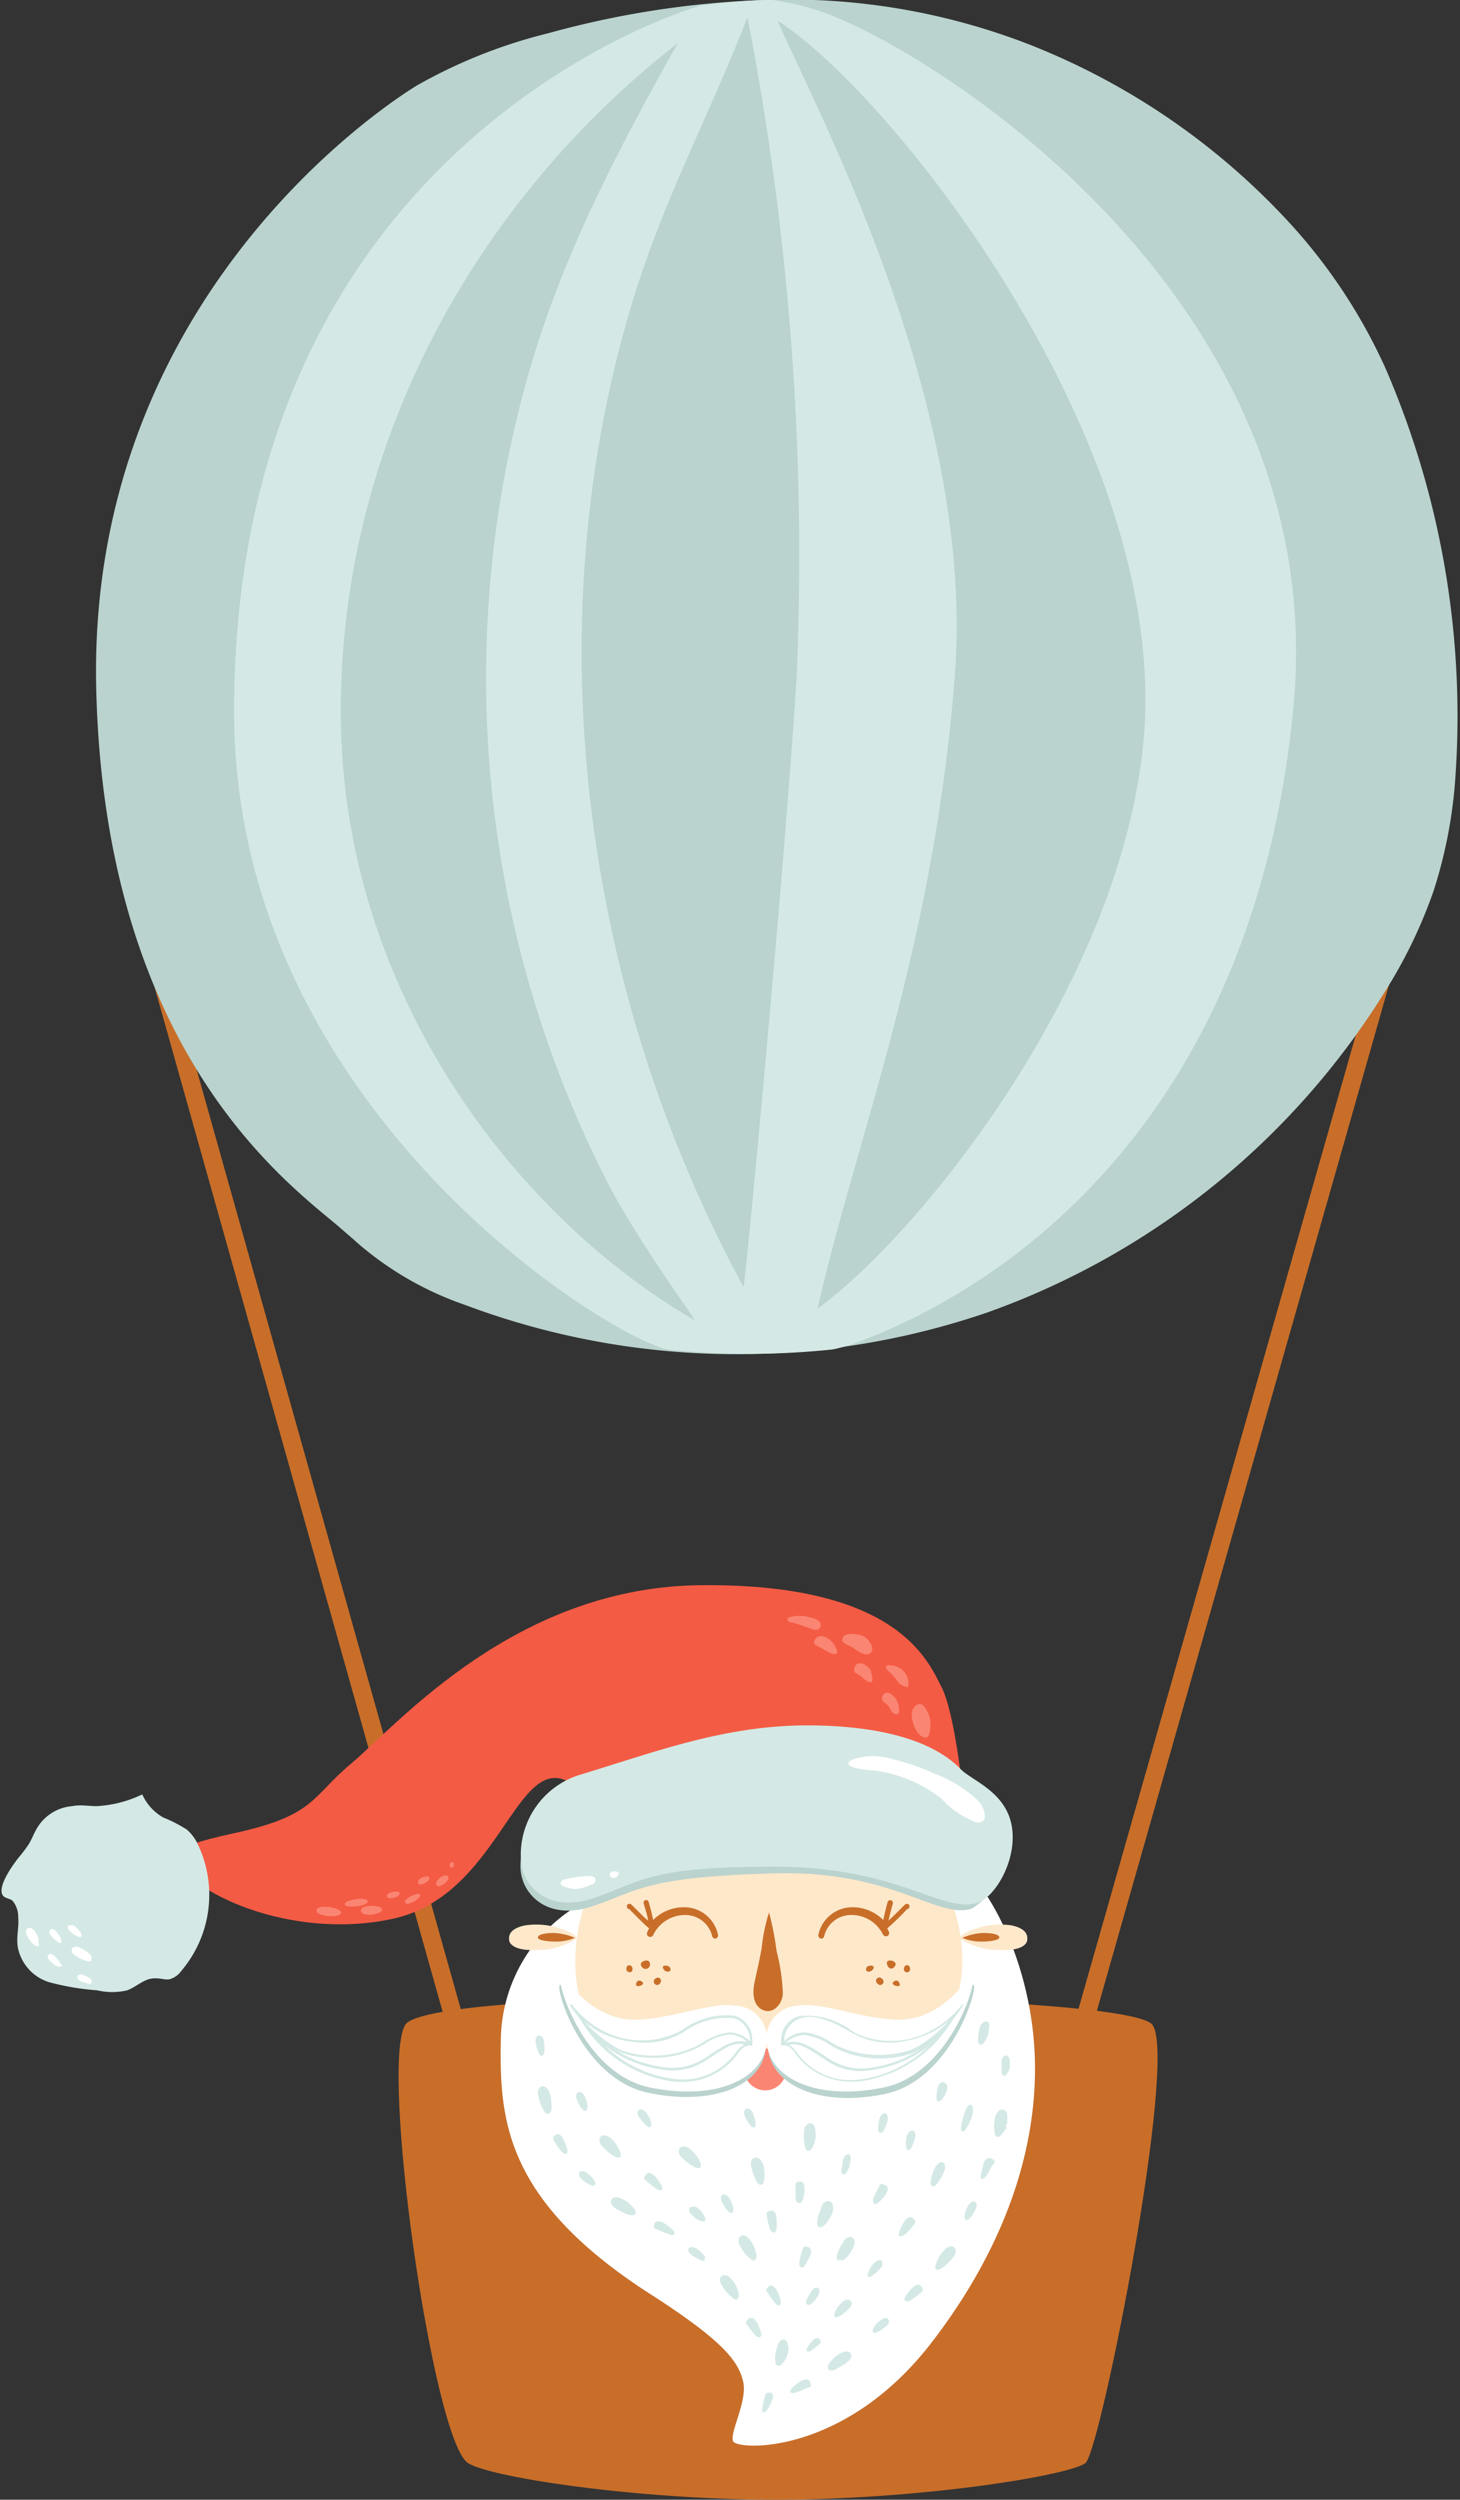 <svg xmlns="http://www.w3.org/2000/svg" viewBox="0 0 69.79 119.44"><rect x="0" y="0" width="69.79" height="119.44" fill="#333333" stroke="none"/><defs><style>.cls-1{fill:#c86e29;}.cls-2{fill:#bad3ce;}.cls-3{fill:#d4e9e5;}.cls-4{fill:#fff;}.cls-5{fill:#fde8ca;}.cls-6{fill:#fa8573;}.cls-7{fill:#f45b44;}</style></defs><g id="Layer_2" data-name="Layer 2"><g id="Image"><path class="cls-1" d="M51.92,117.65c-.4.54-7.4,1.76-14.73,1.79-6.86,0-14-1.1-14.87-1.79-1.68-1.42-4.15-18.94-2.95-20.9s34.52-1.65,35.72,0S52.7,116.62,51.92,117.65Z"/><rect class="cls-1" x="14.52" y="39.64" width="0.87" height="63.72" transform="matrix(0.96, -0.27, 0.27, 0.96, -19, 6.82)"/><rect class="cls-1" x="27.13" y="71.06" width="63.72" height="0.87" transform="translate(-25.94 108.65) rotate(-74.1)"/><path class="cls-2" d="M61.41,10.4a33.58,33.58,0,0,0-12.3-8.31A31.74,31.74,0,0,0,36.51,0,44.45,44.45,0,0,0,26.2,1.59,24.65,24.65,0,0,0,19.9,4.1c-3.21,2-15.71,11.37-15.3,28.81s9.26,23.7,11.63,25.73c.34.3.62.53.8.7a15.57,15.57,0,0,0,5.17,3,37,37,0,0,0,25,.37A37,37,0,0,0,66.54,46.83a23.26,23.26,0,0,0,2-4.3,22.66,22.66,0,0,0,1-5,41.86,41.86,0,0,0-3.31-19.93A26.26,26.26,0,0,0,61.41,10.4Z"/><path class="cls-3" d="M61.82,33.86C63.73,14.25,44.46,2.35,39.27.56A12.56,12.56,0,0,0,36.91,0c-1.16,0-2.29.13-3.39.26C32.91.42,11.19,6.84,11.19,34c0,18.86,17.8,29.85,20.72,30.48a37.64,37.64,0,0,0,7.87,0,6.7,6.7,0,0,0,1-.27C48.14,61.55,59.91,53.48,61.82,33.86ZM16.29,34c0-13.41,7-24.86,16.11-31.94-2.86,5.09-5.54,10.19-7.14,15.82a53,53,0,0,0,3.83,38.72c1.42,2.71,4.16,6.46,4.13,6.49C24.69,58.17,16.29,47.38,16.29,34ZM35.54,61.49c-7.71-14.19-10-31.62-5.31-47.06,1.48-4.9,3.65-8.84,5.5-13.61a134.86,134.86,0,0,1,2.35,31.51C37.57,40.73,35.67,61,35.54,61.49Zm10.1-29.17c1-13-6.63-27.06-8.47-31.33,5.25,3.3,18.6,19.9,17.52,34.07C53.8,46.63,44.2,58.78,39.08,62.53,40.94,54.31,44.62,45.37,45.64,32.32Z"/><path class="cls-4" d="M27.49,91.13a7.59,7.59,0,0,0-3.55,6.39c-.07,3.78.23,7.6,7,12,3.75,2.39,4.35,3.34,4.58,4.26s-.64,2.42-.48,2.86,5.3.73,9.49-4.71,5.4-10.8,4.8-15.23c-.52-3.86-2.39-7.34-4.51-8.51C42.92,87.07,29,90.2,27.49,91.13Z"/><path class="cls-3" d="M39.61,113.22a.23.23,0,0,1,0-.25,1.66,1.66,0,0,1,.38-.41c.14-.1.38-.25.57-.19s.18.29,0,.44a1,1,0,0,1-.2.16,2.43,2.43,0,0,1-.32.18C39.9,113.26,39.68,113.32,39.61,113.22Z"/><path class="cls-3" d="M41.74,111.44a.17.17,0,0,1,0-.18,1,1,0,0,1,.25-.32c.09-.08.26-.21.39-.18s.15.2.06.31S41.84,111.57,41.74,111.44Z"/><path class="cls-3" d="M37.88,114.08a2.91,2.91,0,0,1,.33-.26c.15-.1.43-.23.52,0s0,.23-.17.29a5.38,5.38,0,0,1-.51.2C37.82,114.42,37.67,114.28,37.88,114.08Z"/><path class="cls-3" d="M44.74,108.43a.25.25,0,0,1,0-.25,1.52,1.52,0,0,1,.25-.49c.1-.14.28-.36.48-.36s.26.22.18.4S44.92,108.59,44.74,108.43Z"/><path class="cls-3" d="M46.17,106.07a.17.17,0,0,1-.06-.18,1.15,1.15,0,0,1,.11-.39c.05-.11.15-.29.29-.31s.21.12.17.26a2,2,0,0,1-.21.4C46.37,106,46.24,106.11,46.17,106.07Z"/><path class="cls-3" d="M43.29,109.71a2.1,2.1,0,0,1,.26-.33c.12-.14.36-.33.5-.11s0,.23-.09.32-.3.22-.44.33a.24.24,0,0,1-.25,0C43.22,109.92,43.22,109.83,43.29,109.71Z"/><path class="cls-3" d="M47.68,102.1c-.09,0-.13-.12-.14-.21a1.69,1.69,0,0,1,0-.55c0-.17.09-.44.27-.52s.34.07.34.27a1.7,1.7,0,0,1,0,.26c0,.05,0,.11-.05.17s0,.06,0,.09l0,.09C47.92,101.94,47.8,102.13,47.68,102.1Z"/><path class="cls-3" d="M48,99.19c-.06,0-.1-.08-.12-.14a1.29,1.29,0,0,1,0-.19.67.67,0,0,1,0-.2.9.9,0,0,1,0-.22.44.44,0,0,1,.1-.19c.13-.09.24,0,.28.16a2,2,0,0,1,0,.45C48.18,99,48.1,99.2,48,99.19Z"/><path class="cls-3" d="M46.91,103.87a2.71,2.71,0,0,1,.09-.41c0-.17.2-.45.42-.31s.1.2,0,.33a5.46,5.46,0,0,1-.27.48c-.06.11-.15.16-.21.14a.1.1,0,0,1-.07-.07A.37.37,0,0,1,46.91,103.87Z"/><path class="cls-3" d="M39.9,110.7a.2.2,0,0,1,0-.2,1.1,1.1,0,0,1,.23-.37c.09-.11.25-.27.42-.25s.2.19.12.32S40.05,110.83,39.9,110.7Z"/><path class="cls-3" d="M41.5,108.78a.17.17,0,0,1,0-.18,1.24,1.24,0,0,1,.19-.36c.07-.1.21-.25.35-.25s.18.17.12.29S41.62,108.89,41.5,108.78Z"/><path class="cls-3" d="M38.6,112.16a1.65,1.65,0,0,1,.19-.27c.1-.11.29-.27.4-.1s0,.18-.06.26l-.35.26C38.63,112.42,38.48,112.35,38.6,112.16Z"/><path class="cls-3" d="M44.56,104.46a.22.22,0,0,1-.07-.22,1.68,1.68,0,0,1,.13-.5c.06-.15.18-.39.34-.43s.24.14.21.33a2.55,2.55,0,0,1-.25.53l-.1.13-.1.11C44.66,104.46,44.6,104.49,44.56,104.46Z"/><path class="cls-3" d="M43.41,102.74c-.06,0-.08-.09-.09-.15a1.12,1.12,0,0,1,0-.41c0-.12.09-.31.22-.37s.23.08.22.22S43.57,102.79,43.41,102.74Z"/><path class="cls-3" d="M43,106.6a2.64,2.64,0,0,1,.18-.38c.09-.16.27-.4.47-.22s.06.23,0,.34a1.92,1.92,0,0,1-.18.22l-.19.19C43.05,106.93,42.86,106.86,43,106.6Z"/><path class="cls-3" d="M26.22,101a.25.25,0,0,0,.14-.22,1.22,1.22,0,0,0,0-.27,1.79,1.79,0,0,0-.11-.57.46.46,0,0,0-.2-.23c-.2-.09-.33.09-.34.28a2,2,0,0,0,.16.61,1.19,1.19,0,0,0,.16.3C26.1,101,26.16,101,26.22,101Z"/><path class="cls-3" d="M25.89,98.23a.16.16,0,0,0,.12-.14,1.09,1.09,0,0,0,0-.4c0-.13,0-.33-.15-.4s-.24,0-.26.17S25.73,98.25,25.89,98.23Z"/><path class="cls-3" d="M27.1,102.66a2.46,2.46,0,0,0-.14-.38.76.76,0,0,0-.16-.25.2.2,0,0,0-.27,0c-.13.09-.1.22,0,.34a1.88,1.88,0,0,0,.16.23l.08.12.09.1a.31.31,0,0,0,.13.09.12.12,0,0,0,.1,0C27.12,102.87,27.14,102.79,27.1,102.66Z"/><path class="cls-3" d="M30.37,105.79c.05-.08,0-.18-.05-.25a1.64,1.64,0,0,0-.41-.38c-.15-.09-.4-.23-.58-.15s-.16.3,0,.44S30.25,106,30.37,105.79Z"/><path class="cls-3" d="M28.43,104.41a.17.17,0,0,0,0-.19,1.18,1.18,0,0,0-.25-.3l-.17-.13a.33.33,0,0,0-.21-.05c-.16,0-.15.18-.07.3a1.17,1.17,0,0,0,.36.29C28.22,104.42,28.38,104.47,28.43,104.41Z"/><path class="cls-3" d="M32.14,106.53a2.24,2.24,0,0,0-.34-.27c-.15-.1-.44-.22-.52,0s.06.23.18.29a5.38,5.38,0,0,0,.51.2C32.2,106.87,32.35,106.73,32.14,106.53Z"/><path class="cls-3" d="M35.24,109.86a.23.23,0,0,0,.07-.25,1.28,1.28,0,0,0-.2-.52,1.46,1.46,0,0,0-.2-.25.43.43,0,0,0-.27-.13c-.23,0-.26.22-.19.39a2.2,2.2,0,0,0,.35.5C35,109.78,35.14,109.93,35.24,109.86Z"/><path class="cls-3" d="M33.69,108s0-.13,0-.19a1.37,1.37,0,0,0-.29-.3c-.1-.07-.28-.18-.41-.13s-.12.2,0,.31a1.81,1.81,0,0,0,.37.24C33.48,108,33.64,108.06,33.69,108Z"/><path class="cls-3" d="M36.38,111.45a2.74,2.74,0,0,0-.15-.4c-.09-.17-.28-.42-.47-.24s-.07.22,0,.34.23.29.34.43S36.46,111.73,36.38,111.45Z"/><path class="cls-3" d="M36.69,115.12a2.58,2.58,0,0,0,.19-.37c.07-.17.14-.45-.1-.43s-.19.11-.23.24a4.48,4.48,0,0,0-.11.5C36.39,115.28,36.53,115.36,36.69,115.12Z"/><path class="cls-3" d="M33.47,103.57a.26.26,0,0,0,0-.26,1.6,1.6,0,0,0-.31-.47c-.13-.13-.35-.32-.55-.27s-.2.27-.1.43a2.83,2.83,0,0,0,.45.4,1.81,1.81,0,0,0,.29.17C33.35,103.6,33.43,103.61,33.47,103.57Z"/><path class="cls-3" d="M37.12,113a.17.17,0,0,0,.22,0,1.17,1.17,0,0,0,.29-.45.85.85,0,0,0,0-.63c-.12-.22-.29-.14-.39,0a2.51,2.51,0,0,0-.18.58,1.42,1.42,0,0,0,0,.34A.28.28,0,0,0,37.12,113Z"/><path class="cls-3" d="M31.08,101.63a.17.17,0,0,0,.05-.18.86.86,0,0,0-.16-.38.59.59,0,0,0-.14-.18.3.3,0,0,0-.2-.1c-.16,0-.18.16-.13.29a2.73,2.73,0,0,0,.26.35C30.89,101.57,31,101.67,31.08,101.63Z"/><path class="cls-3" d="M33.69,106.13a.16.16,0,0,0,0-.19,1.08,1.08,0,0,0-.23-.34l-.18-.15a.28.28,0,0,0-.21,0c-.16,0-.15.19-.07.3a1.44,1.44,0,0,0,.33.3C33.49,106.11,33.63,106.19,33.69,106.13Z"/><path class="cls-3" d="M36.07,108a.27.27,0,0,0,.09-.24,1.5,1.5,0,0,0-.18-.54c-.08-.15-.24-.39-.44-.41s-.28.2-.22.38a2.2,2.2,0,0,0,.32.52C35.8,107.9,36,108.05,36.07,108Z"/><path class="cls-3" d="M35,105.73c.05,0,.06-.11.06-.18a1.36,1.36,0,0,0-.12-.39c-.06-.11-.17-.29-.31-.31s-.2.13-.16.27S34.82,105.81,35,105.73Z"/><path class="cls-3" d="M37.31,109.91c0-.14-.09-.27-.14-.4s-.25-.43-.44-.25-.07.22,0,.34a4.48,4.48,0,0,0,.32.44C37.19,110.23,37.38,110.19,37.31,109.91Z"/><path class="cls-3" d="M39.14,106.41a.23.23,0,0,0,.24-.07.76.76,0,0,0,.19-.21,1.28,1.28,0,0,0,.15-.25.67.67,0,0,0,.06-.6c-.12-.19-.32-.1-.43,0a1.69,1.69,0,0,0-.11.23c0,.1-.08.22-.12.34S39,106.36,39.14,106.41Z"/><path class="cls-3" d="M40.29,103.89c.06,0,.12,0,.17-.09a1.19,1.19,0,0,0,.17-.38c0-.12.07-.33,0-.44s-.24,0-.29.1a1.57,1.57,0,0,0-.09.44C40.2,103.7,40.21,103.86,40.29,103.89Z"/><path class="cls-3" d="M38.49,108.22c.07-.12.14-.23.2-.36s.18-.44-.08-.5-.22.07-.27.2a2.65,2.65,0,0,0-.13.54.24.24,0,0,0,.07.24C38.34,108.37,38.42,108.34,38.49,108.22Z"/><path class="cls-3" d="M36.36,104.39c.1,0,.14-.11.16-.2a1.37,1.37,0,0,0,0-.57c0-.18-.13-.46-.32-.52s-.32.12-.31.3a2.24,2.24,0,0,0,.16.58C36.14,104.21,36.25,104.41,36.36,104.39Z"/><path class="cls-3" d="M36.05,101.65c.06,0,.07-.1.07-.17a1.06,1.06,0,0,0-.09-.39c0-.12-.13-.31-.27-.34s-.21.11-.19.25S35.89,101.72,36.05,101.65Z"/><path class="cls-3" d="M44.83,100.41c.06,0,.12,0,.17-.07a1,1,0,0,0,.22-.34c.05-.12.12-.32,0-.44s-.23-.07-.31,0S44.67,100.35,44.83,100.41Z"/><path class="cls-3" d="M46.85,97.7c.07,0,.14,0,.19-.11a1.43,1.43,0,0,0,.21-.43c0-.15.09-.39,0-.52s-.28,0-.36.1S46.65,97.65,46.85,97.7Z"/><path class="cls-3" d="M37.12,106.48a3.11,3.11,0,0,0,0-.43c0-.19-.06-.49-.31-.41s-.16.17-.14.3a4.71,4.71,0,0,0,.12.54C36.88,106.72,37.08,106.76,37.12,106.48Z"/><path class="cls-3" d="M38.63,102.77c.09,0,.16-.07.2-.15a1.47,1.47,0,0,0,.16-.54c0-.17,0-.46-.13-.58s-.34,0-.4.18S38.39,102.76,38.63,102.77Z"/><path class="cls-3" d="M46,101.84c.06,0,.13,0,.17-.12a1.62,1.62,0,0,0,.25-.49.91.91,0,0,0,.07-.58c-.07-.17-.22-.07-.3.1S45.81,101.78,46,101.84Z"/><path class="cls-3" d="M42.06,101.92a.19.19,0,0,0,.16-.09,1.24,1.24,0,0,0,.17-.37.52.52,0,0,0,0-.44c-.1-.12-.23,0-.3.09S41.9,101.88,42.06,101.92Z"/><path class="cls-3" d="M38.37,105.12a2.1,2.1,0,0,0,.09-.42c0-.19,0-.5-.25-.46s-.18.15-.18.29,0,.37,0,.54S38.29,105.39,38.37,105.12Z"/><path class="cls-3" d="M29.64,103.07a.25.25,0,0,0,0-.25,1.6,1.6,0,0,0-.28-.49c-.12-.13-.32-.33-.51-.3s-.24.24-.15.41S29.46,103.23,29.64,103.07Z"/><path class="cls-3" d="M28,100.86c.06,0,.08-.1.08-.16a1.29,1.29,0,0,0-.07-.4c-.05-.12-.14-.31-.27-.34s-.22.1-.2.24S27.82,100.93,28,100.86Z"/><path class="cls-3" d="M31.61,104.4a3.27,3.27,0,0,0-.25-.36c-.12-.14-.35-.34-.5-.12s0,.23.08.32a3.37,3.37,0,0,0,.43.34C31.56,104.73,31.75,104.65,31.61,104.4Z"/><path class="cls-3" d="M40.05,108c.08,0,.18,0,.25,0a1.35,1.35,0,0,0,.38-.41c.09-.15.23-.4.15-.58s-.31-.15-.44,0S39.85,107.86,40.05,108Z"/><path class="cls-3" d="M38.56,110.1a.17.17,0,0,0,.19,0,1.11,1.11,0,0,0,.28-.29c.07-.1.18-.28.13-.41s-.21-.12-.31,0S38.42,110,38.56,110.1Z"/><path class="cls-3" d="M42,105.23a2.13,2.13,0,0,0,.29-.31c.12-.15.26-.42,0-.52s-.23,0-.3.15a4.52,4.52,0,0,0-.25.49C41.7,105.26,41.83,105.42,42,105.23Z"/><path class="cls-5" d="M49.1,92.74c0-.11.13-.55-.73-.74a3.68,3.68,0,0,0-2.3.4c-.15.11-.19.18-.17.24a3.38,3.38,0,0,0,1.92.53C48.91,93.22,49.07,92.84,49.1,92.74Z"/><path class="cls-1" d="M46,92.59a2.88,2.88,0,0,1,1-.23c.39,0,.76.06.77.21s-.57.21-.87.2A2.18,2.18,0,0,1,46,92.59Z"/><path class="cls-5" d="M24.34,92.74c0-.11-.13-.55.74-.74a3.64,3.64,0,0,1,2.29.4c.15.11.2.18.17.24a3.38,3.38,0,0,1-1.92.53C24.54,93.22,24.37,92.84,24.34,92.74Z"/><path class="cls-1" d="M27.48,92.59a2.88,2.88,0,0,0-1-.23c-.39,0-.75.06-.77.21s.57.21.88.2A2.16,2.16,0,0,0,27.48,92.59Z"/><path class="cls-5" d="M46,93.7c0,4.78-4.75,4.19-9.86,4.19s-8.64.59-8.64-4.19S31.61,85,36.72,85,46,88.92,46,93.7Z"/><path class="cls-1" d="M43.44,91a.14.14,0,0,0-.18,0c-.28.28-.59.59-.79.77.05-.22.13-.54.21-.82a.13.13,0,0,0-.25-.07c-.11.41-.17.68-.21.86a2.07,2.07,0,0,0-1.45-.61,1.66,1.66,0,0,0-1.65,1.31.16.16,0,0,0,.13.19h0a.15.15,0,0,0,.15-.13,1.32,1.32,0,0,1,1.28-1h0a1.67,1.67,0,0,1,1.52.92.17.17,0,0,0,.21.09.16.16,0,0,0,.08-.21l-.08-.16a11.47,11.47,0,0,0,.95-.92A.13.13,0,0,0,43.44,91Z"/><path class="cls-1" d="M30,91a.14.14,0,0,1,.18,0c.28.28.59.59.79.77,0-.22-.13-.54-.2-.82a.13.13,0,0,1,.08-.16.13.13,0,0,1,.16.09c.11.41.18.68.21.86a2.07,2.07,0,0,1,1.45-.61,1.65,1.65,0,0,1,1.65,1.31.16.16,0,0,1-.12.19h0a.16.16,0,0,1-.16-.13,1.32,1.32,0,0,0-1.28-1h0a1.7,1.7,0,0,0-1.52.92.16.16,0,1,1-.29-.12,1,1,0,0,1,.08-.16c-.14-.11-.4-.36-.95-.92A.13.13,0,0,1,30,91Z"/><path class="cls-1" d="M41.4,94.12c0,.11.24.15.35-.06S41.36,93.87,41.4,94.12Z"/><path class="cls-1" d="M42.39,93.77c0,.2.19.43.38.19S42.45,93.56,42.39,93.77Z"/><path class="cls-1" d="M43,94.77c-.07-.24-.33-.11-.33,0S43.1,95,43,94.77Z"/><path class="cls-1" d="M42,94.82c.13.1.35-.11.16-.28S41.72,94.65,42,94.82Z"/><path class="cls-1" d="M43.21,94.13a.15.15,0,0,0,.29-.08C43.47,93.81,43.17,93.87,43.21,94.13Z"/><path class="cls-1" d="M32.05,94.12c0,.11-.24.15-.35-.06S32.08,93.87,32.05,94.12Z"/><path class="cls-1" d="M31.05,93.77a.21.21,0,0,1-.38.19C30.49,93.73,31,93.56,31.05,93.77Z"/><path class="cls-1" d="M30.41,94.77c.06-.24.33-.11.33,0S30.34,95,30.41,94.77Z"/><path class="cls-1" d="M31.5,94.82a.16.16,0,0,1-.17-.28C31.52,94.38,31.72,94.65,31.5,94.82Z"/><path class="cls-1" d="M30.23,94.13c0,.15-.31.15-.29-.08S30.28,93.87,30.23,94.13Z"/><path class="cls-6" d="M37.58,98.88a1,1,0,1,1-1-1A1,1,0,0,1,37.58,98.88Z"/><path class="cls-2" d="M36.73,98a1.57,1.57,0,0,1,1.5-1.86c1.31-.23,4,1.06,5.7.55s2.38-2,2.61-1.84-1.09,4.54-4.23,5.2S36.94,99.61,36.73,98Z"/><path class="cls-4" d="M36.66,97.69a1.58,1.58,0,0,1,1.51-1.86c1.3-.23,4,1.06,5.69.55s2.38-2,2.62-1.84-1.09,4.55-4.23,5.2S36.88,99.35,36.66,97.69Z"/><path class="cls-3" d="M37.33,97.73a.07.07,0,0,0,.08,0,.51.51,0,0,1,.4.14,1.61,1.61,0,0,1,.24.28l.07.1a3.26,3.26,0,0,0,2.72,1.21l.19,0a6.13,6.13,0,0,0,4.46-2.87l.17-.24h0c.14-.18.27-.37.41-.58h0v0H46A4.6,4.6,0,0,1,44.55,97a4,4,0,0,1-3.67.14L40.67,97a3.57,3.57,0,0,0-2.46-.67,1.17,1.17,0,0,0-.83.84A3.23,3.23,0,0,0,37.33,97.73Zm7.28-.66a4.44,4.44,0,0,0,.76-.53,6.42,6.42,0,0,1-1.12,1,3.77,3.77,0,0,1-.7.4A4.78,4.78,0,0,1,40,97.74l-.28-.16a2.83,2.83,0,0,0-1.23-.47,1.4,1.4,0,0,0-1,.42,1.12,1.12,0,0,1,.8-1.1c.77-.25,1.84.36,2.36.66a1.08,1.08,0,0,0,.21.11,3.52,3.52,0,0,0,1.93.39A5.06,5.06,0,0,0,44.61,97.07Zm-6.15.17a2.69,2.69,0,0,1,1.18.45l.28.16a4.73,4.73,0,0,0,2.52.49,4,4,0,0,0,1.15-.23,4.5,4.5,0,0,0,.44-.22,5.67,5.67,0,0,1-2.18.87h0a2.88,2.88,0,0,1-2.18-.36l-.33-.22c-.7-.46-1.18-.76-1.79-.56A1.27,1.27,0,0,1,38.46,97.24Zm-.75.47c.49-.11.91.16,1.55.58l.33.22a2.88,2.88,0,0,0,1.78.44,4.44,4.44,0,0,0,.49-.07h0a5.77,5.77,0,0,0,2.51-1.1A5.73,5.73,0,0,1,41,99.37a3.12,3.12,0,0,1-2.79-1.15l-.07-.09a1.42,1.42,0,0,0-.25-.3A1,1,0,0,0,37.71,97.71Z"/><path class="cls-2" d="M36.58,98a1.58,1.58,0,0,0-1.51-1.86c-1.3-.23-4,1.06-5.69.55s-2.38-2-2.62-1.84S27.85,99.35,31,100,36.37,99.61,36.58,98Z"/><path class="cls-4" d="M36.64,97.69a1.58,1.58,0,0,0-1.5-1.86c-1.31-.23-4,1.06-5.7.55s-2.38-2-2.62-1.84,1.1,4.55,4.24,5.2S36.43,99.35,36.64,97.69Z"/><path class="cls-3" d="M35.93,97.15a1.21,1.21,0,0,0-.83-.84,3.6,3.6,0,0,0-2.47.67l-.2.11A4,4,0,0,1,28.76,97a4.52,4.52,0,0,1-1.42-1.22h-.11v0h0a6.6,6.6,0,0,0,.41.58h0l.17.24a6.08,6.08,0,0,0,4.46,2.87l.18,0a3.25,3.25,0,0,0,2.72-1.21.86.86,0,0,0,.07-.1,2.2,2.2,0,0,1,.24-.28.53.53,0,0,1,.41-.14s.06,0,.07,0A2.91,2.91,0,0,0,35.93,97.15Zm-5.38.44a3.55,3.55,0,0,0,1.94-.39l.2-.11a3.49,3.49,0,0,1,2.37-.66,1.1,1.1,0,0,1,.79,1.1,1.39,1.39,0,0,0-1-.42,2.92,2.92,0,0,0-1.24.47l-.27.16a4.78,4.78,0,0,1-3.57.25,3.48,3.48,0,0,1-.7-.4,5.78,5.78,0,0,1-1.12-1,4.44,4.44,0,0,0,.76.53A5,5,0,0,0,30.55,97.59Zm5.21,0c-.61-.2-1.08.1-1.78.56l-.33.22a2.9,2.9,0,0,1-2.18.36h0a5.55,5.55,0,0,1-2.18-.87,3.51,3.51,0,0,0,.43.22,4.08,4.08,0,0,0,1.15.23,4.78,4.78,0,0,0,2.53-.49l.28-.16a2.69,2.69,0,0,1,1.18-.45A1.26,1.26,0,0,1,35.76,97.62Zm-.35.21a1.87,1.87,0,0,0-.26.3l-.07.09a3.1,3.1,0,0,1-2.79,1.15,5.76,5.76,0,0,1-3.37-1.59,5.77,5.77,0,0,0,2.51,1.1h0a4.44,4.44,0,0,0,.49.07,2.88,2.88,0,0,0,1.78-.44l.34-.22c.64-.42,1.05-.69,1.55-.58A.76.76,0,0,0,35.41,97.83Z"/><path class="cls-1" d="M36.76,91.38a13.28,13.28,0,0,1,.36,1.84,9.33,9.33,0,0,1,.3,2c0,.47-.36.9-.75.87s-.77-.41-.62-1.27c.05-.3.23-1,.36-1.75A8.47,8.47,0,0,1,36.76,91.38Z"/><path class="cls-7" d="M45,80.6c-.66-1.3-2.15-4.9-11.32-4.86-9,0-14.64,6.64-16.9,8.53-1.9,1.59-1.72,2.48-5.54,3.31s-2.8,1.18-2.8,1.18c.41,1.55,5.38,4,10.34,2.92S24.6,84.09,27,85.05c1,.41,0,3.4,0,3.4s6.38-.91,9.3,0S46.1,86.3,46.1,86.3,45.69,81.91,45,80.6Z"/><path class="cls-6" d="M44.22,81.59c-.28-.41-.65,0-.64.34s.2.94.54,1.06a.22.22,0,0,0,.22,0,.21.21,0,0,0,.07-.13A1.45,1.45,0,0,0,44.22,81.59Z"/><path class="cls-6" d="M42.53,79.56c-.32,0-.16.21,0,.34a4.4,4.4,0,0,1,.4.46.61.61,0,0,0,.42.24.08.08,0,0,0,.07,0s0,0,0-.08a.86.86,0,0,0-.91-.94Z"/><path class="cls-6" d="M41.59,79c.3-.22-.08-.69-.3-.81s-.86-.22-1,.05.28.37.43.46S41.36,79.2,41.59,79Z"/><path class="cls-6" d="M39,77.88a.25.25,0,0,0,.21-.13c.06-.11,0-.25-.12-.33a.87.87,0,0,0-.35-.13,1.74,1.74,0,0,0-1.06,0,.1.1,0,0,0,0,.16.34.34,0,0,0,.17.08c.13,0,.67.21.89.28A1.09,1.09,0,0,0,39,77.88Z"/><path class="cls-6" d="M39.75,78.43a.82.82,0,0,0-.44-.25.34.34,0,0,0-.39.24.2.2,0,0,0,0,.11.2.2,0,0,0,.12.1l.49.27c.13.09.37.18.46.11S39.91,78.58,39.75,78.43Z"/><path class="cls-6" d="M41.36,79.55c-.19-.13-.47-.1-.52.15s.1.25.24.34.39.37.55.34,0-.43,0-.57A1.16,1.16,0,0,0,41.36,79.55Z"/><path class="cls-6" d="M42.53,80.9a.26.26,0,0,0-.31.4c.09.09.2.14.27.25s.15.35.38.36c.05,0,.09-.07.1-.09a.91.91,0,0,0-.22-.73A.67.67,0,0,0,42.53,80.9Z"/><path class="cls-6" d="M15.13,91.28c0-.31,1.17-.16,1.17.11S15.09,91.59,15.13,91.28Z"/><path class="cls-6" d="M17.26,91.32c-.08-.32.93-.33,1-.1S17.33,91.64,17.26,91.32Z"/><path class="cls-6" d="M19.37,90.92c-.13-.18.61-.53.71-.39S19.5,91.1,19.37,90.92Z"/><path class="cls-6" d="M20.86,90.07c-.1-.22.38-.58.55-.42S21,90.28,20.86,90.07Z"/><path class="cls-6" d="M16.48,91c-.06-.23,1.05-.39,1.1-.16S16.54,91.2,16.48,91Z"/><path class="cls-6" d="M18.5,90.63c-.1-.18.51-.35.6-.19S18.61,90.82,18.5,90.63Z"/><path class="cls-6" d="M20,90c-.14-.21.42-.45.52-.3S20.09,90.17,20,90Z"/><path class="cls-6" d="M21.49,89.14c0-.17.19-.23.21-.07S21.54,89.32,21.49,89.14Z"/><path class="cls-3" d="M.87,91.61c.05.51-.12,1,0,1.52a2.18,2.18,0,0,0,1.51,1.59,12.37,12.37,0,0,0,2.27.38,3.14,3.14,0,0,0,1.43,0c.43-.16.79-.54,1.24-.57s.62.13.9,0a1,1,0,0,0,.44-.35,5.61,5.61,0,0,0,.79-6.07,2.1,2.1,0,0,0-.52-.69,6.69,6.69,0,0,0-1.13-.58,2.41,2.41,0,0,1-1-1.1,5.76,5.76,0,0,1-2.18.56c-.39,0-.78-.08-1.17,0a2.16,2.16,0,0,0-1.65,1c-.17.27-.27.57-.44.84a7.47,7.47,0,0,1-.48.63c-.25.32-1,1.34-.76,1.77.09.17.34.16.48.28A1.2,1.2,0,0,1,.87,91.61Z"/><path class="cls-4" d="M1.83,93a.18.18,0,0,0,0-.19.71.71,0,0,0,0-.2c0-.06-.05-.13-.08-.19a.72.72,0,0,0-.13-.19.3.3,0,0,0-.19-.12c-.16,0-.22.13-.18.27a1.44,1.44,0,0,0,.24.41.94.94,0,0,0,.18.17C1.74,93,1.79,93,1.83,93Z"/><path class="cls-4" d="M2.91,93.84c-.07-.09-.13-.19-.2-.27a.56.56,0,0,0-.18-.16.16.16,0,0,0-.22,0c-.08.1,0,.19.06.27l.17.15.09.06.1.07a.28.28,0,0,0,.12,0l.08,0S3,93.93,2.91,93.84Z"/><path class="cls-4" d="M4.38,94.74s0-.1,0-.14a1,1,0,0,0-.27-.18.85.85,0,0,0-.17-.06.2.2,0,0,0-.17,0c-.12.06-.08.18,0,.25a1,1,0,0,0,.35.14C4.22,94.8,4.36,94.8,4.38,94.74Z"/><path class="cls-4" d="M3.88,92.53a.14.14,0,0,0,0-.15.75.75,0,0,0-.21-.26A.58.58,0,0,0,3.51,92a.29.29,0,0,0-.18,0c-.13,0-.11.17,0,.25a1.25,1.25,0,0,0,.28.23C3.71,92.53,3.84,92.59,3.88,92.53Z"/><path class="cls-4" d="M4.37,93.67c0-.06,0-.14,0-.2A1.08,1.08,0,0,0,4,93.16c-.12-.08-.33-.19-.47-.13s-.13.25,0,.36S4.27,93.84,4.37,93.67Z"/><path class="cls-4" d="M2.92,92.82c.05,0,0-.09,0-.14a.87.87,0,0,0-.16-.3c-.06-.08-.17-.21-.28-.21s-.15.14-.1.24S2.82,92.91,2.92,92.82Z"/><path class="cls-2" d="M27.65,85.32c3.66-1.07,6.81-2.25,10.7-2.25,3.69,0,6.06.8,7.29,2,.54.55,2.23,1.08,2.42,2.8a3.45,3.45,0,0,1-1.61,3.33c-1.67.52-3.76-1.85-9.47-1.69-6.17.18-6.4.81-8.68,1.58-2.1.7-3.37-.55-3.42-1.83A4.09,4.09,0,0,1,27.65,85.32Z"/><path class="cls-3" d="M27.63,84.83c3.73-1.13,6.94-2.37,10.9-2.39,3.75,0,6.16.81,7.4,2.1.55.56,2.27,1.11,2.46,2.9.17,1.59-.88,3.23-1.65,3.47-1.7.55-3.71-1.69-9.63-1.72-6.1,0-6.39.69-8.72,1.5-2.13.74-3.45-.52-3.49-1.86A4,4,0,0,1,27.63,84.83Z"/><path class="cls-4" d="M42.68,84.06a10.66,10.66,0,0,1,2,.69,6.17,6.17,0,0,1,2,1.22,1.17,1.17,0,0,1,.4.8A.29.29,0,0,1,47,87a.37.37,0,0,1-.34.07A4.31,4.31,0,0,1,45,85.94a6.54,6.54,0,0,0-3.27-1.35c-.22,0-1.67-.14-1-.51A3.08,3.08,0,0,1,42.68,84.06Z"/><path class="cls-4" d="M27.53,90.26a2.09,2.09,0,0,0,.7-.2c.13,0,.27-.15.23-.28s-.18-.14-.31-.14A5.32,5.32,0,0,0,27,89.8a.28.28,0,0,0-.18.11C26.64,90.15,27.41,90.27,27.53,90.26Z"/><path class="cls-4" d="M29.29,89.73a.3.3,0,0,0,.28-.16.17.17,0,0,0,0-.07c0-.06-.1-.08-.16-.08a.24.24,0,0,0-.23.06A.16.16,0,0,0,29.29,89.73Z"/></g></g></svg>